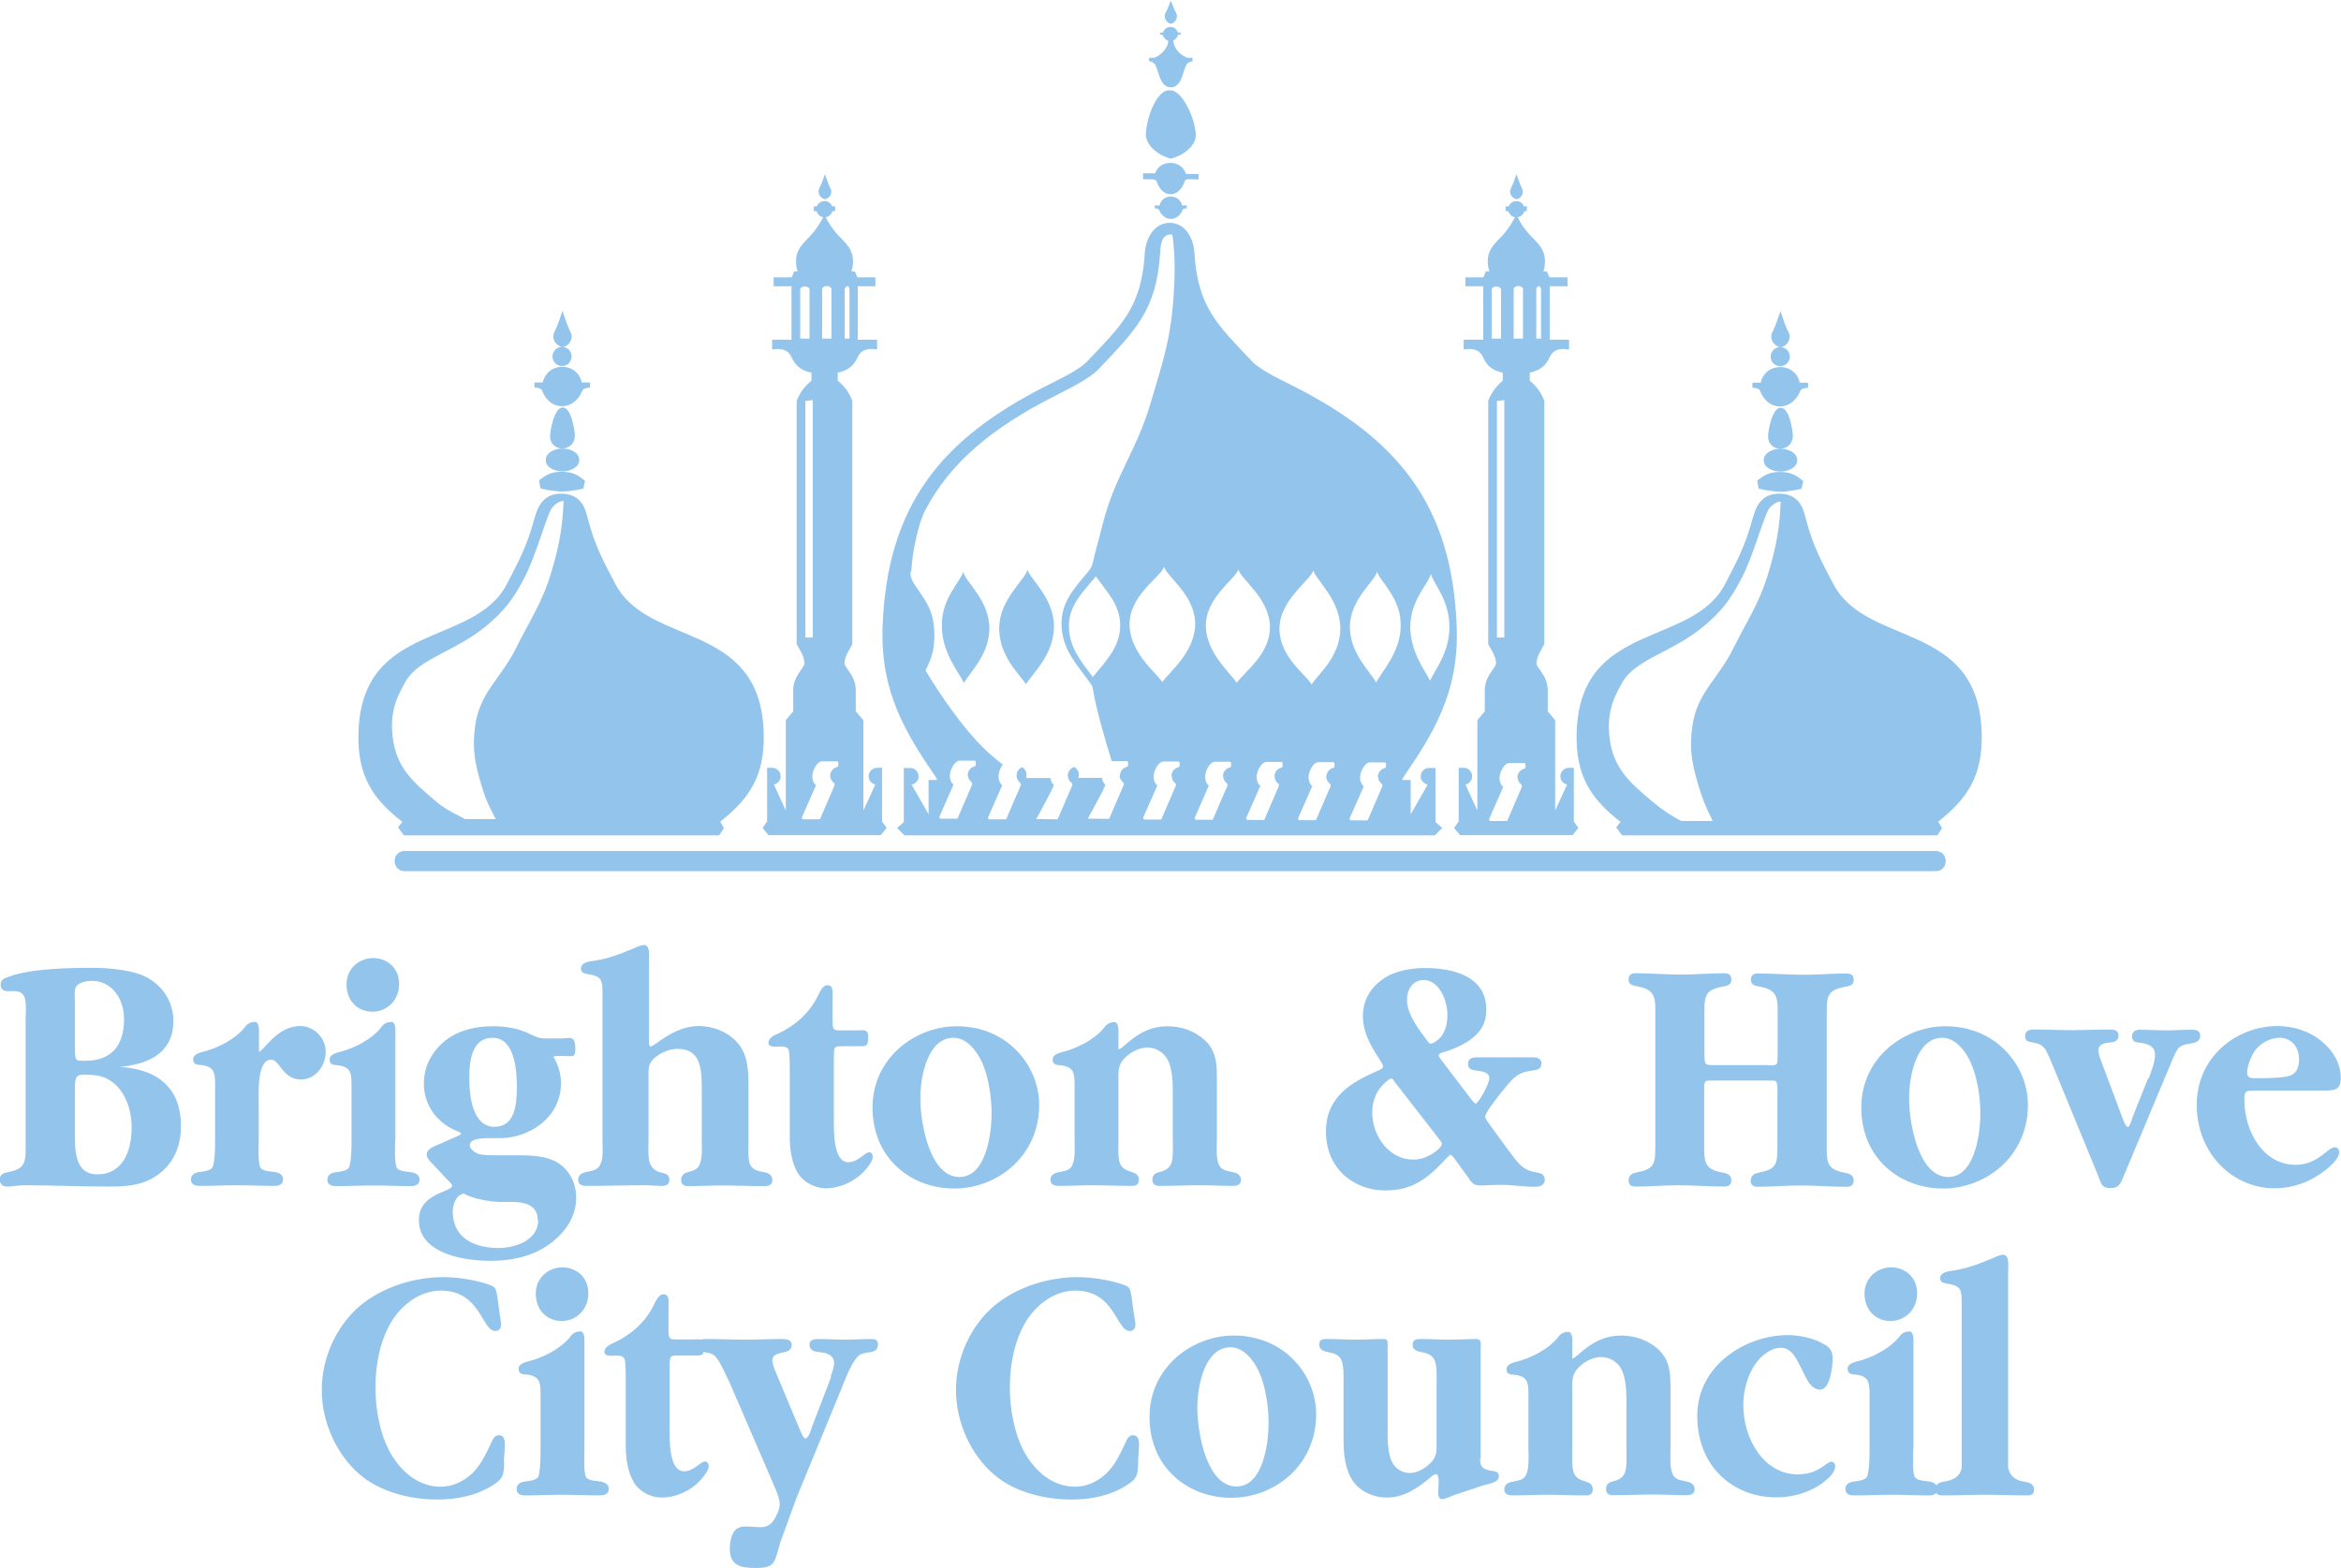 <?xml version="1.0" encoding="UTF-8"?>
<svg id="Layer_1" data-name="Layer 1" xmlns="http://www.w3.org/2000/svg" width="107.75" height="72.19" viewBox="0 0 107.75 72.19">
  <path d="m26.8,23.2c.13.2.19.43.25.66.33,1.26.69,1.92,1.28,3.04,1.54,2.91,6.65,1.68,6.82,6.8.07,2.02-.67,3.08-2,4.13l.17.3-.22.33h-14.51l-.27-.37.2-.25c-1.34-1.04-2.09-2.11-2.02-4.13.16-5.12,5.28-3.89,6.82-6.8.58-1.12.94-1.78,1.28-3.04.17-.63.46-1.15,1.25-1.14.47,0,.77.2.95.47m27.06-15.9c-.59-.17-1.12-.62-1.12-1.12.03-.81.54-2.11,1.12-2.02.53-.03,1.15,1.25,1.18,2.06,0,.5-.57.95-1.18,1.09m.03-7.29c.05.15.1.25.16.41.05.13.13.19.12.33-.02.17-.12.3-.28.33-.16-.03-.26-.16-.28-.33-.02-.14.07-.2.12-.33.06-.16.11-.26.16-.41m-.01,10.06c-.26,0-.46-.23-.52-.4-.02-.07-.1-.08-.21-.09v-.13h.22c.06-.25.26-.41.52-.41s.46.16.52.41h.21v.13c-.1,0-.18.02-.2.09-.05.17-.27.41-.54.4m-.03-1.14c-.33-.02-.51-.29-.62-.6-.04-.13-.43-.07-.62-.09v-.27h.55c.13-.32.39-.49.74-.48.33.01.58.2.69.51h.58v.25c-.19.02-.59-.07-.63.06-.1.31-.33.64-.69.62m-6.55,17.3c.14.47,1.24,1.31,1.21,2.66-.03,1.27-1,2.13-1.29,2.6-.3-.47-1.2-1.25-1.23-2.52-.03-1.35,1.18-2.27,1.3-2.74m16.1.06c-.09.46-1.28,1.29-1.26,2.61.03,1.22.99,2.07,1.21,2.52.2-.45,1.12-1.37,1.13-2.6.03-1.32-.99-2.08-1.09-2.53m2.48.12c-.09.44-.97,1.22-.95,2.49.03,1.17.71,2,.91,2.43.19-.44.88-1.26.89-2.43.03-1.28-.76-2.06-.85-2.49m-15.58.3c-.52.63-1.1,1.23-1.08,2.13.01.95.56,1.61,1.1,2.32.58-.71,1.23-1.35,1.26-2.32.01-1.03-.61-1.57-1.12-2.32-.05.06-.1.13-.15.2m10.16-.47c-.14.47-1.59,1.38-1.56,2.73.03,1.27,1.2,2.05,1.48,2.52.3-.47,1.29-1.25,1.32-2.52.03-1.35-1.11-2.26-1.24-2.73m-3.45-.05c-.14.47-1.51,1.28-1.5,2.63.03,1.24,1.14,2.14,1.42,2.6.3-.45,1.51-1.28,1.53-2.52.03-1.35-1.33-2.23-1.45-2.7m-3.42-.12c-.16.47-1.62,1.32-1.59,2.68.03,1.27,1.18,2.15,1.51,2.62.33-.47,1.47-1.35,1.51-2.62.03-1.36-1.29-2.21-1.43-2.68m-9.25.22c.09.46,1.23,1.33,1.21,2.65-.03,1.22-.95,2.03-1.17,2.48-.2-.45-1.01-1.37-1.02-2.6-.03-1.32.88-2.08.98-2.53M54,1.87c.04.27.14.44.35.62.1.08.17.12.29.17h.24l.02.15c-.17.03-.28.12-.31.2-.16.35-.22,1.01-.7,1.01s-.54-.66-.7-1.01c-.03-.08-.14-.17-.31-.2l.02-.15h.23c.12-.05.19-.09.29-.17.21-.18.32-.34.36-.61-.13-.04-.22-.15-.25-.24-.02-.04-.07-.05-.14-.06v-.08h.14c.05-.16.18-.26.34-.26s.3.1.34.26h.14v.08c-.07,0-.12.01-.14.06-.03.08-.11.19-.23.23m-.13,36.59h-12.22l-.34-.34.31-.27v-2.49h.31c.22,0,.38.2.37.41-.01.19-.15.3-.32.36l.78,1.36v-1.58h.38v-.06c-1.46-2.13-2.58-3.98-2.5-6.93.19-5.73,2.78-8.72,7.45-11.11.51-.26,1.57-.75,1.96-1.16,1.55-1.64,2.51-2.47,2.66-4.98.04-.71.44-1.41,1.15-1.41s1.1.7,1.14,1.41c.15,2.5,1.1,3.33,2.66,4.98.39.41,1.45.9,1.96,1.16,4.67,2.39,7.26,5.38,7.45,11.11.09,2.95-1.04,4.8-2.5,6.93v.06h.38v1.58l.78-1.36c-.16-.06-.31-.17-.32-.36-.01-.22.16-.41.37-.41h.31v2.49l.31.27-.34.34h-12.22Zm24.98-.66c-.17-.36-.38-.77-.53-1.24-.37-1.16-.57-1.89-.41-3.1.21-1.57,1.18-2.17,1.88-3.59.67-1.35,1.2-2.07,1.63-3.51.37-1.23.52-2.13.56-3.27-.08.02-.22,0-.49.27-.27.28-.72,2.16-1.36,3.36-.5.94-.89,1.44-1.7,2.12-1.4,1.17-3.1,1.51-3.71,2.53-.54.91-.74,1.6-.61,2.65.18,1.39.97,2.05,2.04,2.95.44.36.86.63,1.26.83h1.42Zm4.03-14.6c.13.2.19.43.25.66.33,1.26.69,1.92,1.28,3.04,1.53,2.91,6.65,1.68,6.82,6.8.07,2.02-.67,3.08-2,4.13l.18.3-.22.33h-14.51l-.27-.37.2-.25c-1.34-1.04-2.09-2.11-2.02-4.13.16-5.12,5.28-3.89,6.82-6.8.58-1.12.94-1.78,1.28-3.04.17-.63.46-1.15,1.24-1.14.47,0,.77.2.95.47m-64.26,15.98h70.49c.62,0,.62.93,0,.93H18.63c-.62,0-.62-.93,0-.93m20.25-25.9v2.31h.22v-2.31s-.04-.1-.09-.11c-.06,0-.12.11-.12.11m-1.05,0v2.31h.43v-2.31c-.06-.08-.13-.12-.23-.11-.09,0-.15.04-.2.11m-.43,5.14l-.34.04v10.89h.34v-10.93Zm-.58-5.12v2.29h.43v-2.29c-.05-.08-.12-.11-.22-.11-.09,0-.16.03-.21.11m-1.46,25.15l-.27-.33.21-.3v-2.47h.23c.21,0,.39.17.39.39,0,.19-.13.34-.31.38l.55,1.2v-4.16l.34-.41v-.96c0-.71.54-1.03.52-1.28-.03-.34-.21-.57-.36-.85v-11.21c.14-.36.37-.68.68-.92v-.37c-.46-.1-.72-.29-.91-.7-.18-.39-.5-.43-.9-.37v-.45h.89v-2.46h-.82v-.41h.83l.11-.27h.16c-.05-.16-.08-.35-.07-.55.04-.63.53-.88.86-1.33.18-.24.27-.39.39-.62-.13-.02-.25-.11-.3-.27-.02,0-.11-.01-.13-.01v-.22h.14c.06-.14.19-.24.35-.24s.3.09.35.24h.14v.22s-.1,0-.13.01c-.05.16-.17.25-.3.27.11.24.21.39.39.62.33.44.82.69.86,1.33.01.21-.02.39-.07.55h.16l.11.27h.83v.41h-.81v2.46h.89v.45c-.4-.06-.72-.02-.9.37-.19.41-.45.59-.91.7v.37c.31.24.53.56.67.92v11.21c-.15.29-.33.52-.36.85-.02.24.52.56.52,1.28v.96l.35.41v4.16l.55-1.2c-.18-.04-.31-.19-.31-.38,0-.21.18-.39.39-.39h.23v2.47l.21.3-.27.33h-5.2Zm2.8-29.89c.04.11.11.16.09.29-.02.17-.12.29-.29.32-.23-.05-.36-.29-.26-.5.11-.21.18-.43.26-.65.06.18.13.36.2.54m32.54,4.72v2.31h.22v-2.31s-.04-.1-.1-.11c-.06,0-.12.11-.12.11m-1.04,0v2.31h.43v-2.31c-.06-.08-.13-.12-.23-.11-.09,0-.15.04-.2.11m-.43,5.14l-.34.04v10.89h.34v-10.93Zm.6,17.38c0-.2.14-.37.33-.41,0,0,.05,0,.05-.14,0-.1-.04-.12-.04-.12h-.71c-.22,0-.45.4-.45.7,0,.15.05.31.17.4l-.66,1.5.05.07h.79l.66-1.53s.02-.04.02-.07c0-.03-.02-.06-.03-.08-.1-.07-.17-.2-.17-.33m-1.19-22.49v2.29h.43v-2.29c-.06-.08-.12-.11-.22-.11-.09,0-.16.03-.21.11m-1.46,25.15l-.27-.33.21-.3v-2.47h.23c.21,0,.39.17.39.39,0,.19-.13.34-.31.38l.55,1.2v-4.16l.34-.41v-.96c0-.71.54-1.03.52-1.28-.03-.34-.21-.57-.36-.85v-11.21c.14-.36.37-.68.67-.92v-.37c-.46-.1-.72-.29-.9-.7-.18-.39-.5-.43-.9-.37v-.45h.9v-2.46h-.82v-.41h.83l.11-.27h.16c-.05-.16-.08-.35-.07-.55.04-.63.53-.88.86-1.33.18-.24.27-.39.39-.62-.13-.02-.25-.11-.3-.27-.02,0-.11-.01-.13-.01v-.22h.14c.06-.14.19-.24.35-.24s.3.09.35.24h.14v.22s-.1,0-.12.01c-.05.16-.17.25-.3.27.11.24.2.39.39.62.33.44.82.69.86,1.33.01.21-.02.39-.07.55h.16l.12.27h.83v.41h-.82v2.46h.89v.45c-.4-.06-.72-.02-.9.37-.19.41-.45.59-.91.7v.37c.31.24.53.56.67.92v11.21c-.15.29-.33.52-.36.85-.03.24.52.56.52,1.28v.96l.34.41v4.16l.55-1.2c-.18-.04-.31-.19-.31-.38,0-.21.18-.39.39-.39h.23v2.47l.21.3-.27.33h-5.2Zm2.8-29.89c.04.11.11.16.09.29-.02.17-.12.29-.29.32-.23-.05-.36-.29-.26-.5.11-.21.18-.43.26-.65.06.18.13.36.2.54m12.25,14.06c-.18.02-.32.02-.32.02,0,0-.14,0-.32-.03-.23-.02-.44-.06-.66-.11l-.07-.37c.36-.29.61-.41,1.09-.4.46.01.69.14,1.03.42l-.08.35c-.22.06-.44.09-.67.12m-.31-6.64c.24,0,.44.19.44.44s-.2.44-.44.44-.44-.19-.44-.44.2-.44.44-.44m.91,2.03c-.1.3-.42.69-.9.7-.51.02-.83-.41-.93-.7-.04-.12-.18-.15-.36-.16v-.23h.38c.1-.44.45-.72.9-.72s.8.28.9.72h.38v.23c-.18.02-.32.04-.36.16m-.61-2.86c-.06-.15-.11-.25-.15-.39l-.15-.44c-.11.33-.21.65-.37.97-.15.3.04.63.37.7.24-.05.39-.21.42-.45.02-.18-.06-.24-.12-.39m-.87,4.93c0-.22.18-1.31.58-1.31s.55,1.04.56,1.28c0,.8-1.14.81-1.14.03m1.34,1.11c0,.35-.43.52-.77.52s-.77-.17-.77-.52.42-.53.77-.53.77.17.77.53m-56.54,1.42c-.18.02-.32.02-.32.02,0,0-.14,0-.32-.03-.23-.02-.44-.06-.66-.11l-.07-.37c.36-.29.61-.41,1.09-.4.46.01.69.14,1.03.42l-.08.35c-.22.06-.44.09-.67.12m-.31-6.64c.24,0,.44.19.44.44s-.2.44-.44.44-.44-.19-.44-.44.2-.44.44-.44m.92,2.03c-.1.3-.42.69-.9.7-.51.02-.83-.41-.93-.7-.04-.12-.18-.15-.36-.16v-.23h.38c.1-.44.45-.72.9-.72s.8.28.9.72h.38v.23c-.18.02-.32.04-.36.16m-.61-2.86c-.06-.15-.11-.25-.15-.39l-.15-.44c-.11.33-.21.65-.37.97-.15.3.04.63.37.7.25-.05.39-.21.42-.45.02-.18-.07-.24-.12-.39m-.87,4.93c0-.22.18-1.31.58-1.31s.55,1.04.56,1.28c0,.8-1.14.81-1.14.03m1.34,1.11c0,.35-.42.52-.77.52s-.77-.17-.77-.52.42-.53.77-.53.77.17.77.53m-3.85,16.52c-.17-.36-.38-.71-.53-1.17-.37-1.16-.57-1.89-.41-3.1.21-1.57,1.18-2.17,1.88-3.59.67-1.35,1.2-2.07,1.63-3.51.37-1.23.52-2.13.56-3.27-.08.02-.23,0-.49.27-.28.28-.72,2.16-1.36,3.36-.5.94-.89,1.44-1.7,2.12-1.4,1.17-3.1,1.51-3.7,2.53-.54.91-.74,1.6-.61,2.65.18,1.39.97,2.05,2.04,2.95.44.36.89.56,1.29.77h1.39Zm40.61-1.93c0-.2.14-.37.33-.41,0,0,.05,0,.05-.14,0-.1-.04-.12-.04-.12h-.71c-.21,0-.45.4-.45.7,0,.15.06.31.17.4l-.66,1.5.05.07h.79l.66-1.53s.02-.04.02-.07c0-.03-.01-.06-.03-.08-.1-.07-.17-.2-.17-.33m-2.38,0c0-.2.14-.37.33-.41,0,0,.05,0,.05-.14,0-.1-.04-.12-.04-.12h-.71c-.22,0-.45.4-.45.7,0,.15.05.31.17.4l-.66,1.5.04.07h.79l.66-1.53s.02-.04.02-.07c0-.03-.01-.06-.04-.08-.1-.07-.17-.2-.17-.33m-2.38,0c0-.2.14-.37.33-.41,0,0,.05,0,.05-.14,0-.1-.04-.12-.04-.12h-.71c-.22,0-.45.4-.45.7,0,.15.05.31.17.4l-.66,1.5.05.07h.79l.66-1.53s.02-.04.02-.07c0-.03-.02-.06-.04-.08-.1-.07-.16-.2-.16-.33m-2.38,0c0-.2.14-.37.33-.41,0,0,.05,0,.05-.14,0-.1-.04-.12-.04-.12h-.71c-.22,0-.45.4-.45.7,0,.15.05.31.17.4l-.66,1.5.05.07h.79l.66-1.53s.02-.04.02-.07c0-.03-.02-.06-.03-.08-.1-.07-.17-.2-.17-.33m-2.38,0c0-.2.14-.37.33-.41,0,0,.05,0,.05-.14,0-.1-.04-.12-.04-.12h-.71c-.22,0-.45.4-.45.7,0,.15.05.31.17.4l-.66,1.5.05.07h.79l.66-1.53s.02-.04.02-.07c0-.03-.02-.06-.04-.08-.1-.07-.16-.2-.16-.33m-15.72,0c0-.2.14-.37.33-.41,0,0,.05,0,.05-.14,0-.1-.04-.12-.04-.12h-.71c-.22,0-.45.4-.45.7,0,.15.05.31.17.4l-.66,1.5.05.07h.79l.66-1.53s.02-.04.02-.07c0-.03-.01-.06-.04-.08-.1-.07-.17-.2-.17-.33m13.34,0c0-.2.14-.37.33-.41,0,0,.05,0,.05-.14,0-.1-.04-.12-.04-.12h-.72c-.17-.54-.33-1.09-.48-1.64-.18-.67-.32-1.25-.41-1.81-.63-.94-1.4-1.6-1.42-2.85-.02-.99.57-1.64,1.15-2.33.3-.35.25-.38.38-.89,0,0,.23-.85.37-1.41.57-2.24,1.53-3.3,2.19-5.52.55-1.85.92-2.91,1.06-4.84.08-1.12.08-1.83-.03-2.85l-.04-.11c-.48-.02-.52.47-.54.83-.16,2.68-1.17,3.61-2.83,5.37-.48.5-1.51.97-2.12,1.29-2.73,1.4-4.71,2.98-5.89,5.26-.2.43-.35.98-.46,1.56-.09.44-.13.8-.15,1.15-.27.56.88,1.21,1.02,2.46.14,1.17-.15,1.71-.37,2.15.04.08,1.43,2.44,2.86,3.76.24.22.47.41.7.58-.12.14-.2.36-.2.55,0,.15.05.31.17.4l-.66,1.5.05.07h.79l.66-1.53s.02-.04.02-.07c0-.03-.01-.06-.03-.08-.1-.07-.17-.2-.17-.33,0-.18.11-.33.26-.39.12.07.2.2.2.35,0,.05-.01.11-.02.15h1.12c.01.13.07.25.16.32l-.14.31-.67,1.26h.19s.79.01.79.01l.66-1.53s.02-.04.02-.07c0-.03-.02-.06-.04-.08-.1-.07-.17-.2-.17-.33,0-.19.12-.34.29-.4.13.07.22.2.22.35,0,.06-.01.11-.03.15h1.09c.02.13.07.25.16.32l-.13.3-.68,1.26h.19s.79.01.79.01l.66-1.53s.02-.04.02-.07c0-.03-.01-.06-.03-.08-.1-.07-.17-.2-.17-.33m-6.99,0c0-.2.14-.37.33-.41,0,0,.05,0,.05-.14,0-.1-.04-.12-.04-.12h-.71c-.21,0-.45.4-.45.7,0,.15.05.31.17.4l-.66,1.5.05.07h.79l.66-1.53s.02-.04.02-.07c0-.03-.01-.06-.03-.08-.1-.07-.17-.2-.17-.33" style="fill: #93c4ec;"/>
  <path d="m1.19,46.73c0-.63.05-1.1-.56-1.1-.22,0-.6.08-.6-.3,0-.25.22-.3.38-.36.97-.38,2.82-.41,3.87-.41.67,0,1.63.09,2.24.33.81.32,1.46,1.1,1.46,2.12,0,1.6-1.37,2.02-2.49,2.11,1.49.08,2.84.75,2.84,2.73,0,.97-.37,1.74-1.08,2.25-.71.5-1.46.53-2.26.53-1.31,0-2.6-.06-3.88-.06-.27,0-.52.06-.79.06-.19,0-.33-.1-.33-.33,0-.25.2-.3.37-.33.89-.17.82-.5.82-1.52v-5.73Zm2.26,1.47c0,.67,0,.64.51.64,1.05-.01,1.75-.58,1.75-1.91,0-1-.6-1.77-1.48-1.77-.22,0-.55.05-.71.24-.12.14-.07.53-.07.75v2.05Zm0,4.18c0,.91.14,1.69,1.04,1.69,1.11,0,1.57-1,1.57-2.16,0-.85-.32-1.72-.97-2.15-.4-.27-.82-.28-1.27-.28-.36,0-.37.22-.37.64v2.25Z" style="fill: #93c4ec;"/>
  <path d="m11.9,48.43c.23,0,.81-1.19,1.93-1.19.57,0,1.16.49,1.16,1.19s-.52,1.27-1.13,1.27c-.87,0-.97-.91-1.38-.91-.68,0-.57,1.63-.57,2.11v1.55c0,.36-.04.92.05,1.25.07.24.49.22.74.27.15.03.33.12.33.33,0,.27-.24.3-.42.3-.57,0-1.15-.03-1.72-.03s-1.12.03-1.69.03c-.18,0-.41-.03-.41-.3,0-.2.16-.3.33-.33.19-.03.61-.05.68-.27.1-.33.1-.89.1-1.25v-2.3c0-.66.04-1.02-.6-1.11-.19-.02-.41,0-.41-.27,0-.28.44-.33.59-.38.59-.17,1.34-.55,1.76-1.06.08-.11.21-.28.49-.28.22,0,.19.41.19.57v.81Z" style="fill: #93c4ec;"/>
  <path d="m18.19,52.46c0,.36-.04.92.05,1.25.07.24.49.22.74.27.15.03.33.12.33.33,0,.27-.25.3-.42.3-.57,0-1.15-.03-1.72-.03s-1.12.03-1.69.03c-.18,0-.41-.03-.41-.3,0-.2.16-.3.33-.33.19-.03.62-.05.68-.27.1-.33.1-.89.1-1.25v-2.3c0-.66.04-1.02-.6-1.11-.19-.02-.41,0-.41-.27,0-.28.44-.33.59-.38.59-.17,1.34-.55,1.76-1.07.08-.11.2-.28.49-.28.22,0,.19.41.19.56v4.84Zm-2.24-7.14c0-.75.61-1.21,1.22-1.21s1.2.42,1.2,1.19-.57,1.28-1.23,1.28-1.19-.48-1.19-1.27" style="fill: #93c4ec;"/>
  <path d="m19.97,53.65c-.1-.11-.33-.31-.33-.49,0-.3.45-.42.63-.5l.55-.25s.4-.14.4-.22c0-.03-.15-.11-.18-.11-.87-.35-1.53-1.14-1.53-2.19,0-.85.41-1.52,1.01-2,.63-.48,1.41-.64,2.16-.64.6,0,1.17.09,1.72.36.29.14.41.2.72.2h.81c.41-.05.55-.05.55.48,0,.42-.1.33-.45.33h-.48s-.07.02-.07.06c0,0,.34.47.34,1.18,0,1.61-1.45,2.5-2.72,2.54h-.71c-.15.01-.77.01-.77.33,0,.16.23.33.36.38.23.09.56.08.81.08h1.04c.53,0,1.17.02,1.67.25.63.3,1.02.94,1.02,1.71,0,1-.66,1.77-1.39,2.24-.77.5-1.68.66-2.56.66-1.04,0-3.29-.26-3.29-1.88,0-1.25,1.53-1.28,1.53-1.58,0-.09-.23-.28-.27-.33l-.56-.6Zm4.78,2.52c0-.94-1.09-.83-1.65-.83-.6,0-1.38-.17-1.76-.39-.05,0-.22.09-.26.14-.15.17-.24.44-.24.69,0,1.33,1.16,1.68,2.11,1.68.67,0,1.82-.3,1.82-1.28m-.98-6.12c0-.86-.12-2.28-1.12-2.28-.93,0-1.07,1-1.07,1.86s.16,2.24,1.16,2.24c.93,0,1.03-1,1.03-1.82" style="fill: #93c4ec;"/>
  <path d="m34.45,52.51c0,.27-.04.92.09,1.14.16.26.44.28.68.33.16.03.33.13.33.35,0,.27-.23.28-.41.28-.66,0-1.29-.03-1.94-.03-.49,0-1.01.03-1.52.03-.17,0-.33-.05-.33-.28,0-.2.12-.3.27-.35.16-.05.41-.09.53-.27.2-.3.15-.89.15-1.21v-2.25c0-.97,0-1.96-1.12-1.96-.37,0-.83.19-1.11.47-.25.26-.22.48-.22.84v2.9c0,.22-.04.85.07,1.08.1.2.24.33.44.39.19.06.45.05.45.35,0,.22-.16.28-.33.28-.27,0-.52-.03-.79-.03-.9,0-1.78.03-2.66.03-.18,0-.42-.02-.42-.28,0-.22.18-.31.33-.35.21-.05.49-.06.64-.27.22-.3.15-.88.15-1.21v-6.51c0-.86.04-1.02-.72-1.14-.11-.02-.27-.06-.27-.24,0-.3.4-.33.59-.36.63-.09,1.2-.31,1.8-.56.14-.06.36-.17.51-.17.3,0,.23.53.23.75v3.76c0,.08.02.16.08.16.19,0,1.04-.94,2.23-.94.63,0,1.35.27,1.79.8.48.56.48,1.36.48,2.07v2.4Z" style="fill: #93c4ec;"/>
  <path d="m38.38,51.4c0,.58-.06,2.11.67,2.11.45,0,.75-.46.96-.46.1,0,.16.09.16.22,0,.2-.27.52-.38.64-.46.5-1.15.8-1.78.8-.45,0-.98-.24-1.26-.66-.32-.49-.4-1.16-.4-1.74v-3.27c0-.13-.01-.53-.04-.66-.03-.16-.19-.2-.33-.2-.18,0-.61.08-.61-.17,0-.23.29-.36.44-.42.74-.34,1.42-.91,1.82-1.71.1-.2.23-.52.46-.52.29,0,.23.36.23.58v1.08c0,.44.08.42.44.42h.71c.29,0,.49-.08.49.31,0,.44-.1.42-.46.42h-.67c-.45,0-.45-.02-.45.61v2.6Z" style="fill: #93c4ec;"/>
  <path d="m40.16,50.99c0-2.29,1.98-3.74,3.87-3.74.92,0,1.82.28,2.54.91.75.64,1.26,1.64,1.26,2.71,0,2.37-1.93,3.85-3.91,3.85s-3.76-1.38-3.76-3.73m5.48.25c0-.72-.14-1.64-.42-2.29-.25-.56-.72-1.17-1.33-1.17-1.18,0-1.53,1.74-1.53,2.79,0,1.16.44,3.62,1.8,3.62,1.2,0,1.48-1.91,1.48-2.94" style="fill: #93c4ec;"/>
  <path d="m51.49,48.31c.22,0,.9-1.06,2.24-1.06.62,0,1.23.19,1.72.64.58.53.56,1.19.56,1.96v2.61c0,.38-.06.96.14,1.25.14.2.44.22.64.27.15.03.33.12.33.34,0,.27-.25.28-.42.28-.49,0-.96-.03-1.45-.03-.63,0-1.26.03-1.89.03-.15,0-.32-.05-.32-.28,0-.2.12-.3.27-.34.21-.06.44-.11.57-.35.14-.23.1-.88.1-1.17v-2.3c0-.41-.04-1-.23-1.36-.19-.36-.56-.57-.93-.57s-.75.19-1.03.46c-.37.36-.31.69-.31,1.22v2.55c0,.3-.04.94.1,1.17.14.24.37.28.57.35.15.05.27.14.27.34,0,.23-.16.28-.31.28-.63,0-1.26-.03-1.89-.03-.49,0-.96.03-1.45.03-.18,0-.42-.02-.42-.28,0-.22.18-.31.33-.34.21-.05.51-.06.64-.27.19-.3.14-.88.14-1.25v-2.3c0-.66.04-1.02-.6-1.11-.19-.02-.41,0-.41-.27,0-.28.44-.33.59-.38.59-.17,1.34-.55,1.76-1.06.08-.11.21-.28.49-.28.22,0,.19.41.19.57v.69Z" style="fill: #93c4ec;"/>
  <path d="m69.47,53.01c.38.52.6.85,1.19.96.19.03.44.06.44.34,0,.31-.3.33-.51.33-.48,0-.98-.09-1.48-.09-.3,0-.6.02-.92.03-.37.02-.44-.11-.65-.42l-.48-.66s-.22-.33-.29-.33c-.05,0-.11.08-.15.11-.89.97-1.59,1.53-2.86,1.53-1.41,0-2.73-.97-2.73-2.71,0-1.63,1.22-2.29,2.36-2.79.08-.03.27-.11.27-.22,0-.21-.93-1.16-.93-2.3,0-.74.35-1.3.89-1.69.56-.41,1.33-.53,1.97-.53,1.08,0,2.82.27,2.82,1.91,0,.67-.29,1.08-.79,1.43-.34.23-.85.45-1.24.55-.05.01-.16.06-.16.14,0,.06.18.28.2.31l1.34,1.76s.11.14.16.14c.12,0,.63-.89.63-1.17s-.34-.31-.52-.34c-.18-.03-.46-.02-.46-.32,0-.33.34-.3.55-.3h2.43c.16,0,.4.03.4.28,0,.28-.24.31-.44.33-.44.08-.58.11-.93.44-.16.16-1.22,1.44-1.22,1.67,0,.13.18.33.23.41l.87,1.2Zm-5.3-3.24c-.04-.06-.07-.11-.14-.11-.11,0-.38.28-.46.38-.26.28-.41.74-.41,1.16,0,1.17.83,2.19,1.87,2.19.41,0,.73-.14,1.07-.39.07-.06.27-.22.27-.34,0-.08-.15-.23-.18-.28l-2.02-2.6Zm2.1-1.97c.27-.3.35-.67.35-1.08,0-.71-.41-1.6-1.09-1.6-.46,0-.77.38-.77.91,0,.66.52,1.33.89,1.83.04.05.12.19.19.19.14,0,.34-.16.42-.25" style="fill: #93c4ec;"/>
  <path d="m81.37,49.05c.46,0,.45.02.45-.57v-1.51c0-.96.08-1.36-.79-1.54-.16-.03-.44-.05-.44-.31,0-.25.14-.3.33-.3.71,0,1.39.06,2.11.06.66,0,1.31-.06,1.95-.06.19,0,.34.05.34.3s-.22.28-.38.31c-.93.17-.86.49-.86,1.54v5.56c0,.92-.06,1.3.8,1.46.18.03.44.08.44.36,0,.23-.15.29-.33.29-.71,0-1.4-.06-2.11-.06-.66,0-1.31.06-1.97.06-.19,0-.33-.06-.33-.29,0-.25.21-.33.37-.36.9-.17.86-.44.86-1.46v-2.4c-.02-.42-.04-.38-.41-.38h-2.43c-.57,0-.53-.06-.53.58v2.19c0,.92-.05,1.3.81,1.46.18.03.44.08.44.36,0,.23-.15.29-.33.29-.71,0-1.39-.06-2.1-.06-.66,0-1.31.06-1.97.06-.19,0-.33-.06-.33-.29,0-.25.21-.33.37-.36.9-.17.86-.44.86-1.46v-5.56c0-.96.08-1.36-.79-1.54-.16-.03-.44-.05-.44-.31,0-.25.14-.3.33-.3.71,0,1.4.06,2.1.06.66,0,1.31-.06,1.96-.06.19,0,.34.05.34.3s-.22.28-.38.31c-.93.17-.86.49-.86,1.54v1.51c0,.57.01.57.49.57h2.43Z" style="fill: #93c4ec;"/>
  <path d="m85.67,50.99c0-2.29,1.98-3.74,3.87-3.74.91,0,1.82.28,2.54.91.75.64,1.26,1.64,1.26,2.71,0,2.37-1.93,3.85-3.91,3.85s-3.76-1.38-3.76-3.73m5.48.25c0-.72-.14-1.64-.43-2.29-.24-.56-.72-1.17-1.32-1.17-1.18,0-1.53,1.74-1.53,2.79,0,1.16.44,3.62,1.8,3.62,1.2,0,1.48-1.91,1.48-2.94" style="fill: #93c4ec;"/>
  <path d="m98.89,49.67c.12-.31.3-.77.3-1.1,0-.41-.33-.5-.61-.55-.18-.03-.45,0-.45-.3,0-.22.17-.31.34-.31.41,0,.81.03,1.22.03s.81-.03,1.2-.03c.18,0,.38.03.38.28,0,.21-.17.3-.32.33-.55.11-.66.05-.93.7l-2.24,5.35c-.18.42-.22.63-.66.63-.4,0-.41-.22-.56-.6l-2.04-4.96c-.08-.17-.27-.69-.4-.85-.14-.19-.29-.24-.48-.28-.19-.05-.43-.02-.43-.3,0-.3.26-.31.46-.31.52,0,1.07.03,1.61.03.6,0,1.2-.03,1.79-.03.18,0,.44,0,.44.28,0,.3-.3.31-.49.33-.19.02-.44.09-.44.36,0,.16.11.42.16.56l.94,2.51c.03.08.15.45.26.45.08,0,.19-.34.2-.41l.73-1.83Z" style="fill: #93c4ec;"/>
  <path d="m103.78,50.22c-.34,0-.48-.05-.48.39,0,1.52.89,3.02,2.36,3.02,1.04,0,1.48-.81,1.8-.81.11,0,.21.09.21.23,0,.31-.51.74-.71.88-.67.51-1.45.78-2.27.78-1.93,0-3.58-1.61-3.58-3.84s1.85-3.63,3.72-3.63c.71,0,1.49.23,2.06.73.47.39.85.97.85,1.65,0,.58-.3.59-.77.59h-3.2Zm1.54-.67c.37-.09.5-.39.5-.78,0-.58-.37-.99-.89-.99-.41,0-.85.22-1.12.56-.18.25-.38.72-.38,1.05,0,.28.24.25.45.25.37,0,1.09,0,1.44-.09" style="fill: #93c4ec;"/>
  <path d="m23.21,67.32c-.03.52-.01.72-.44,1-.77.53-1.74.72-2.62.72-1.2,0-2.61-.31-3.6-1.16-1.04-.89-1.74-2.38-1.74-3.88s.68-2.96,1.76-3.88c1.07-.89,2.53-1.32,3.84-1.32.64,0,1.42.12,2.05.33.37.12.37.19.44.63l.11.8c.03.16.05.3.05.45,0,.17-.11.27-.26.27-.63,0-.67-1.86-2.51-1.86-.9,0-1.74.58-2.26,1.41-.53.86-.75,2-.75,3.04s.21,2.15.68,3.01c.52.92,1.34,1.57,2.32,1.57.53,0,1.02-.22,1.44-.6.41-.39.65-.91.9-1.44.07-.17.16-.33.34-.33.3,0,.29.36.27.6l-.04.66Z" style="fill: #93c4ec;"/>
  <path d="m26.9,66.7c0,.36-.04.92.05,1.25.07.24.49.22.74.27.15.03.33.13.33.33,0,.27-.25.3-.42.3-.57,0-1.15-.03-1.72-.03s-1.12.03-1.69.03c-.18,0-.41-.03-.41-.3,0-.2.16-.3.33-.33.19-.03.62-.05.68-.27.09-.33.09-.89.09-1.25v-2.3c0-.66.04-1.02-.6-1.11-.19-.02-.41,0-.41-.27,0-.28.44-.33.59-.38.59-.17,1.34-.55,1.76-1.06.08-.11.2-.28.49-.28.22,0,.19.41.19.56v4.84Zm-2.24-7.14c0-.75.61-1.21,1.22-1.21s1.2.42,1.2,1.19-.57,1.28-1.23,1.28-1.19-.48-1.19-1.27" style="fill: #93c4ec;"/>
  <path d="m30.82,65.63c0,.58-.06,2.11.67,2.11.45,0,.75-.45.96-.45.1,0,.17.09.17.22,0,.2-.27.51-.38.64-.46.5-1.15.8-1.78.8-.45,0-.98-.23-1.26-.66-.31-.49-.4-1.16-.4-1.74v-3.27c0-.12-.01-.53-.04-.66-.03-.16-.19-.21-.33-.21-.18,0-.61.08-.61-.17,0-.23.29-.36.44-.42.74-.34,1.42-.91,1.82-1.71.1-.2.23-.52.46-.52.29,0,.23.36.23.58v1.08c0,.44.08.42.44.42h.71c.29,0,.49-.08.49.32,0,.44-.1.42-.47.42h-.67c-.45,0-.45-.01-.45.61v2.6Z" style="fill: #93c4ec;"/>
  <path d="m38.23,63.38c.07-.19.16-.41.16-.63,0-.36-.35-.47-.61-.49-.2-.02-.52-.03-.52-.36,0-.25.27-.25.44-.25.4,0,.78.03,1.18.03s.78-.03,1.18-.03c.18,0,.35,0,.35.25,0,.27-.19.33-.38.36-.34.06-.45.03-.68.36-.23.31-.49.98-.64,1.36l-2.06,5.01-.74,2.04c-.27.92-.22,1.16-1.12,1.16-.6,0-1.2-.05-1.2-.88,0-.25.05-.56.18-.77.21-.31.52-.26.81-.25.41.02.74.11,1.02-.28.12-.17.29-.51.29-.75,0-.25-.16-.63-.26-.86l-2.02-4.68c-.17-.34-.38-.86-.6-1.16-.18-.25-.3-.25-.56-.3-.16-.03-.39-.08-.39-.34s.26-.27.46-.27c.6,0,1.23.03,1.83.03.52,0,1.07-.03,1.6-.03.18,0,.49,0,.49.27,0,.24-.19.3-.36.34-.18.05-.53.06-.53.38,0,.19.15.53.22.69l1.01,2.41c.04.08.18.49.29.49.14,0,.26-.39.29-.5l.9-2.35Z" style="fill: #93c4ec;"/>
  <path d="m52.39,67.32c-.03.52-.01.72-.44,1-.76.53-1.73.72-2.62.72-1.2,0-2.61-.31-3.59-1.16-1.04-.89-1.74-2.38-1.74-3.88s.68-2.96,1.76-3.88c1.07-.89,2.53-1.32,3.84-1.32.64,0,1.42.12,2.05.33.37.12.37.19.44.63l.11.8c.03.16.06.3.06.45,0,.17-.11.27-.26.27-.63,0-.67-1.86-2.51-1.86-.9,0-1.74.58-2.26,1.41-.53.86-.75,2-.75,3.04s.21,2.15.68,3.01c.52.92,1.34,1.57,2.32,1.57.53,0,1.02-.22,1.43-.6.41-.39.65-.91.9-1.44.07-.17.16-.33.34-.33.3,0,.29.36.27.6l-.04.66Z" style="fill: #93c4ec;"/>
  <path d="m52.91,65.23c0-2.29,1.98-3.74,3.87-3.74.91,0,1.82.28,2.54.91.75.64,1.26,1.64,1.26,2.71,0,2.37-1.93,3.85-3.91,3.85s-3.76-1.38-3.76-3.72m5.48.25c0-.72-.14-1.64-.42-2.29-.25-.56-.72-1.17-1.33-1.17-1.18,0-1.53,1.74-1.53,2.79,0,1.16.44,3.62,1.8,3.62,1.2,0,1.48-1.91,1.48-2.94" style="fill: #93c4ec;"/>
  <path d="m68.12,67.18c-.01.41.23.5.61.55.14.01.26.06.26.25,0,.27-.46.34-.63.38l-1.42.47c-.14.05-.42.19-.57.19-.24,0-.16-.41-.16-.58,0-.1.05-.57-.12-.57-.08,0-.21.11-.26.16-.62.52-1.23.92-2.01.92-.55,0-1.19-.25-1.54-.75-.38-.55-.44-1.27-.44-1.94v-2.51c0-.28.03-.91-.12-1.17-.15-.27-.42-.28-.68-.35-.15-.03-.32-.11-.32-.33,0-.27.23-.25.41-.25.42,0,.83.03,1.26.03s.83-.03,1.26-.03c.18,0,.22.03.22.25v4.21c0,.36.04.91.21,1.22.16.31.49.49.81.49.35,0,.78-.25,1.02-.53.25-.28.21-.58.21-.95v-2.57c0-.3.04-.92-.11-1.19-.15-.25-.42-.3-.68-.35-.15-.03-.31-.11-.31-.31,0-.28.23-.27.41-.27.43,0,.85.03,1.27.03s.85-.03,1.27-.03c.25,0,.18.31.18.53v5Z" style="fill: #93c4ec;"/>
  <path d="m72.37,62.55c.22,0,.9-1.06,2.24-1.06.61,0,1.23.19,1.72.64.57.53.56,1.19.56,1.96v2.61c0,.38-.05.96.14,1.25.14.2.44.22.64.27.15.03.33.13.33.34,0,.27-.24.28-.42.28-.49,0-.96-.03-1.45-.03-.63,0-1.26.03-1.89.03-.15,0-.32-.05-.32-.28,0-.2.12-.3.27-.34.21-.06.44-.11.57-.35.14-.23.1-.88.1-1.17v-2.3c0-.41-.04-1-.23-1.36-.19-.36-.56-.56-.93-.56s-.75.19-1.02.46c-.37.36-.31.69-.31,1.22v2.55c0,.3-.04.94.1,1.17.14.24.37.28.57.35.15.05.27.14.27.34,0,.24-.16.28-.31.28-.63,0-1.26-.03-1.89-.03-.49,0-.96.03-1.45.03-.18,0-.42-.01-.42-.28,0-.22.18-.31.33-.34.2-.05.51-.06.64-.27.19-.3.14-.88.14-1.25v-2.3c0-.66.04-1.02-.6-1.11-.19-.02-.41,0-.41-.26,0-.28.44-.33.59-.38.59-.17,1.34-.55,1.76-1.06.08-.11.2-.28.49-.28.22,0,.19.41.19.56v.69Z" style="fill: #93c4ec;"/>
  <path d="m81.92,62.06c-.41,0-.85.36-1.09.69-.39.52-.59,1.27-.59,1.94,0,1.6.97,3.19,2.5,3.19,1,0,1.3-.58,1.56-.58.1,0,.17.11.17.19,0,.36-.4.64-.61.81-.63.44-1.37.64-2.09.64-2.01,0-3.65-1.42-3.65-3.76s2.26-3.71,4.16-3.71c.53,0,1.2.13,1.67.42.29.16.4.31.4.66,0,.38-.12,1.43-.57,1.43s-.64-.53-.82-.88c-.25-.47-.45-1.05-1.01-1.05" style="fill: #93c4ec;"/>
  <path d="m88.06,66.7c0,.36-.04.92.05,1.25.07.24.49.22.74.27.15.03.33.13.33.33,0,.27-.24.3-.42.3-.57,0-1.15-.03-1.72-.03s-1.12.03-1.69.03c-.18,0-.41-.03-.41-.3,0-.2.16-.3.33-.33.19-.03.62-.05.68-.27.1-.33.1-.89.1-1.25v-2.3c0-.66.04-1.02-.6-1.11-.19-.02-.41,0-.41-.27,0-.28.44-.33.59-.38.59-.17,1.34-.55,1.76-1.06.08-.11.21-.28.49-.28.22,0,.19.41.19.56v4.84Zm-2.24-7.14c0-.75.61-1.21,1.22-1.21s1.2.42,1.2,1.19-.57,1.28-1.23,1.28-1.19-.48-1.19-1.27" style="fill: #93c4ec;"/>
  <path d="m92.43,67.53s0,.58.75.69c.18.03.44.08.44.36,0,.24-.14.27-.32.27-.66,0-1.29-.03-1.91-.03-.66,0-1.31.03-1.97.03-.19,0-.33-.03-.33-.27,0-.28.2-.33.37-.36.83-.11.83-.64.83-.69v-7.3c0-.86.04-1.02-.72-1.14-.11-.02-.27-.06-.27-.23,0-.3.4-.33.59-.36.63-.09,1.2-.31,1.8-.56.14-.06.36-.17.51-.17.3,0,.23.53.23.75v9.02Z" style="fill: #93c4ec;"/>
</svg>
